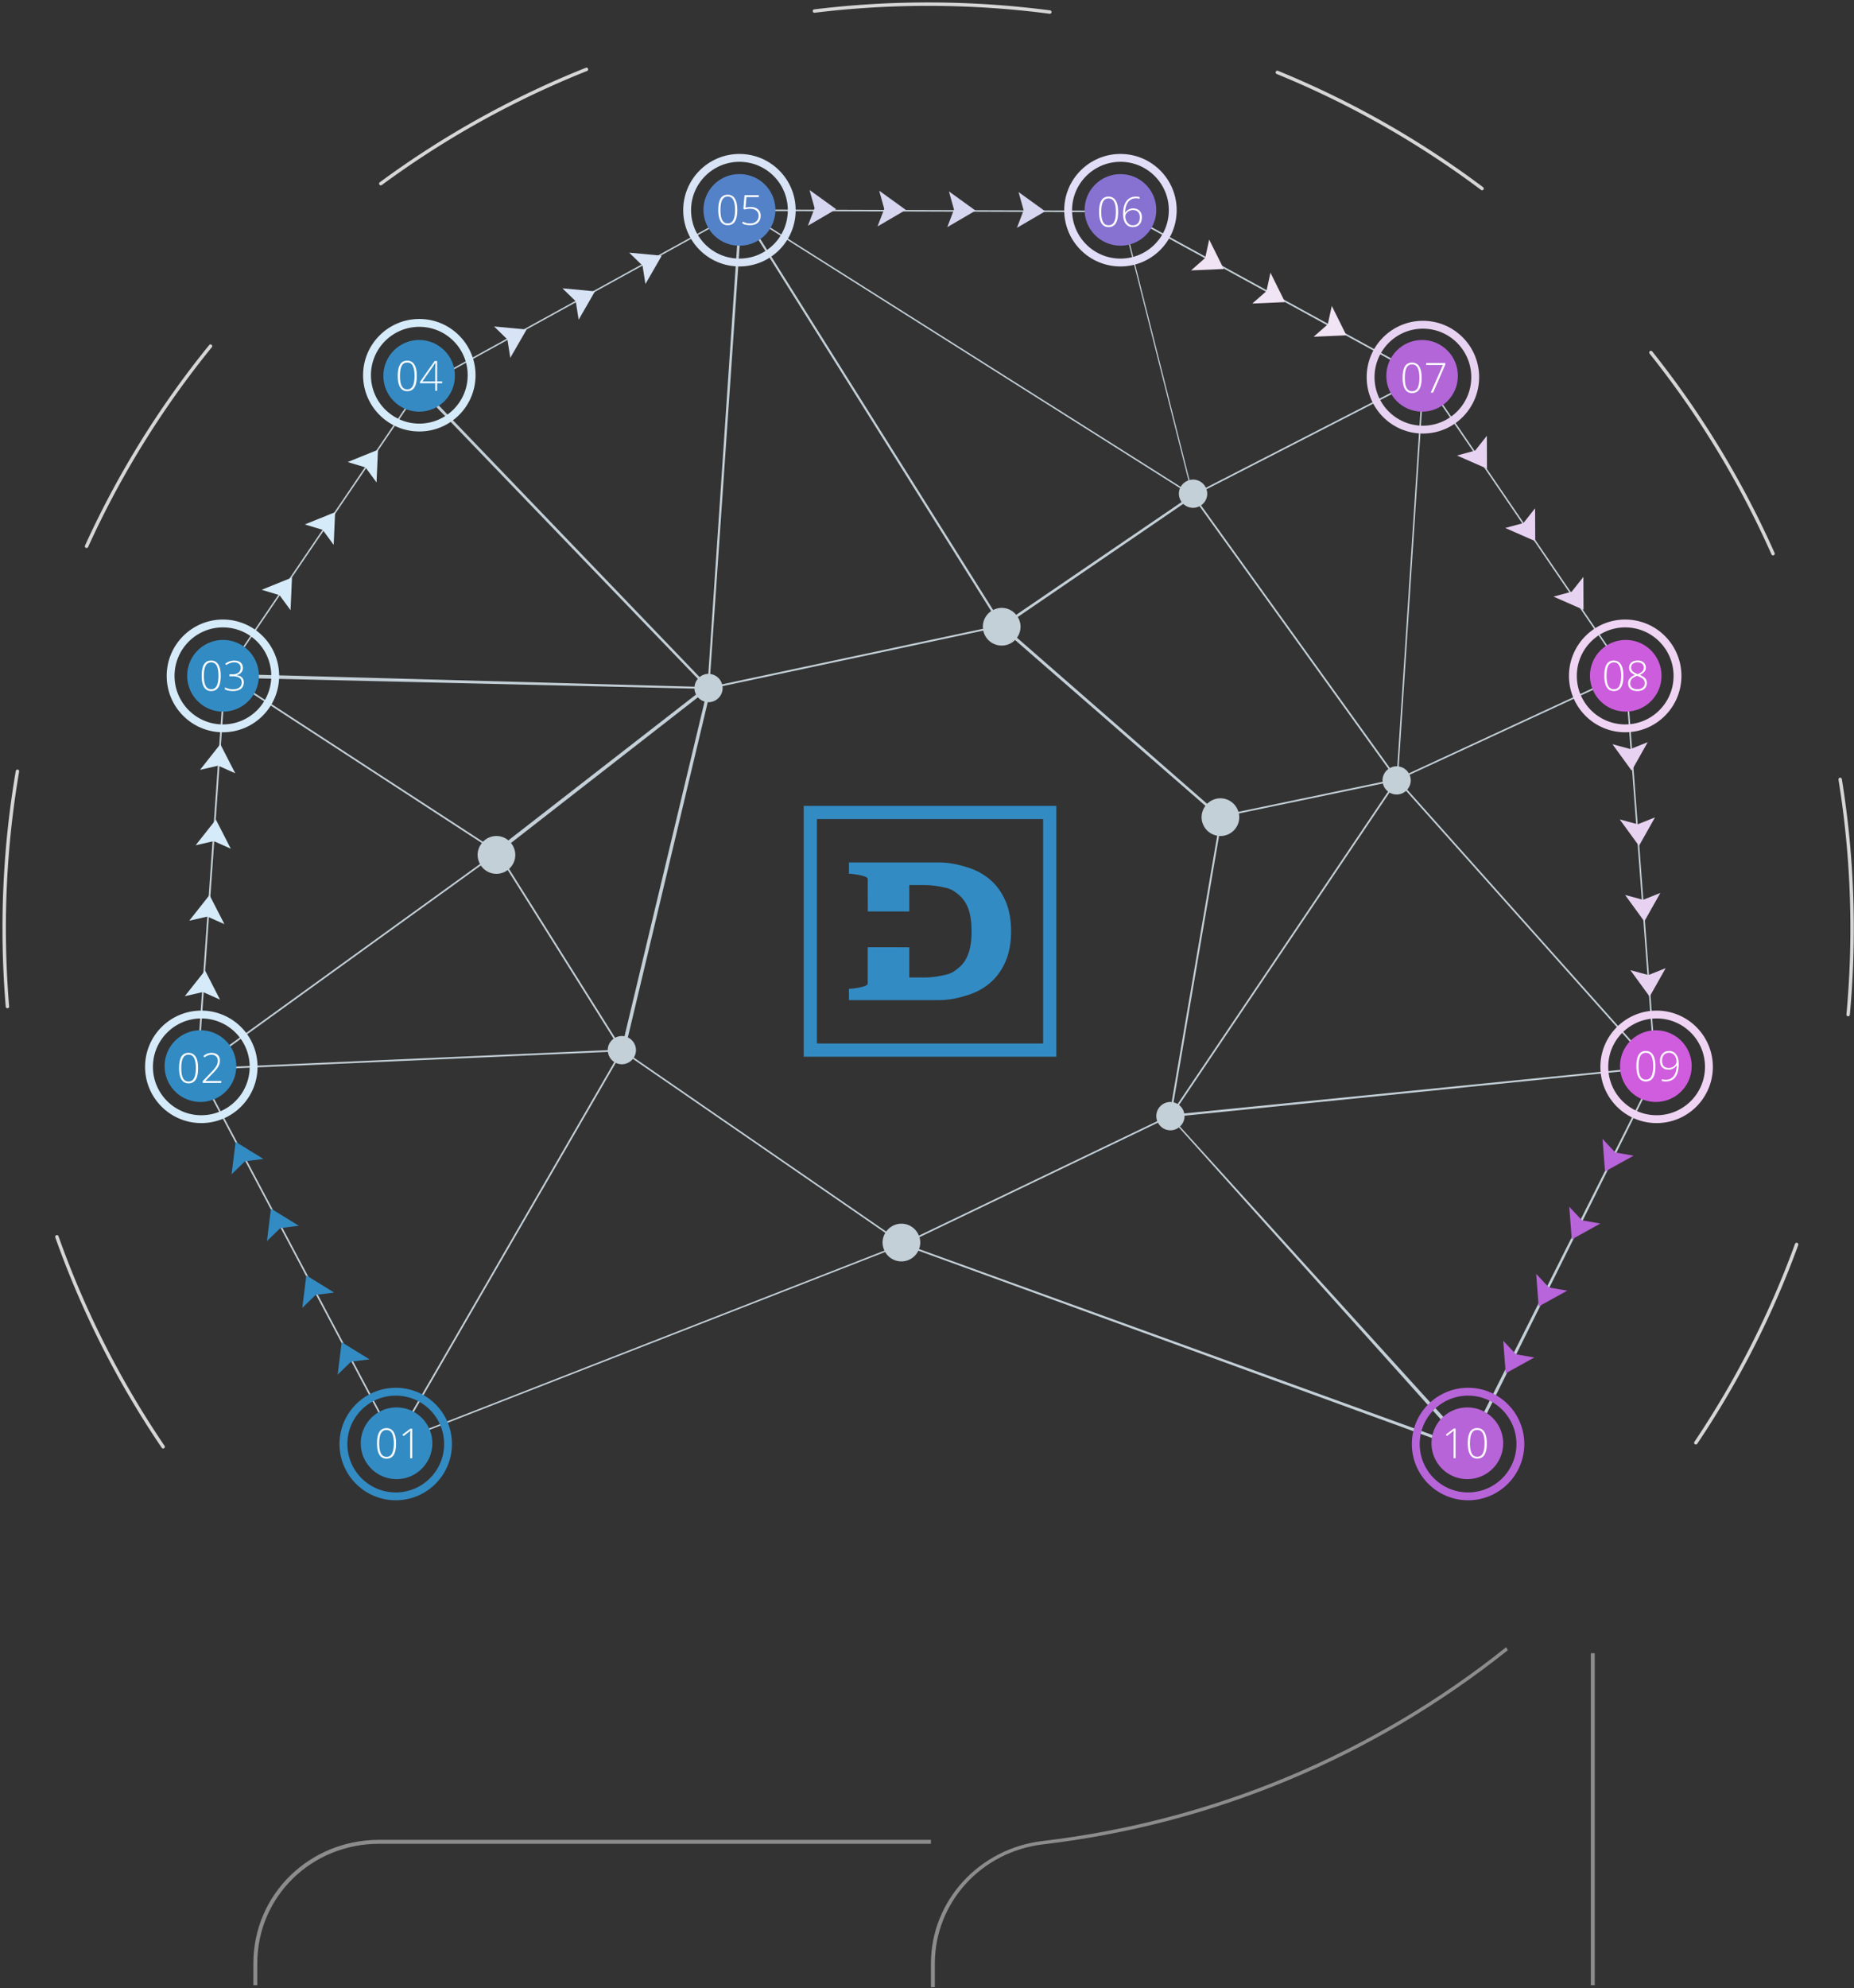 <svg xmlns="http://www.w3.org/2000/svg" width="472" height="506" viewBox="0 0 472 506"><rect x="0" y="0" width="472" height="506" fill="#333333" stroke="none"/><path d="M41.537 368.675a.433.433 0 0 1-.36-.19 234.968 234.968 0 0 1-27.11-53.569.436.436 0 0 1 .821-.29 234.087 234.087 0 0 0 27.009 53.368.438.438 0 0 1-.36.681zm390.195-1.02a.437.437 0 0 1-.362-.678 234.181 234.181 0 0 0 25.627-50.415.437.437 0 0 1 .819.301 235.19 235.19 0 0 1-25.723 50.599.433.433 0 0 1-.361.193zm38.775-108.984a.435.435 0 0 1-.434-.476 238.65 238.65 0 0 0 1.009-21.919c0-12.693-1.022-25.432-3.037-37.862a.436.436 0 0 1 .859-.141 238.189 238.189 0 0 1 3.049 38.003c0 7.337-.341 14.739-1.013 21.999a.435.435 0 0 1-.433.396zM1.893 256.624a.435.435 0 0 1-.433-.4c-.553-6.589-.833-13.3-.833-19.948 0-13.429 1.139-26.894 3.385-40.021a.436.436 0 1 1 .858.146 237.218 237.218 0 0 0-3.372 39.875c0 6.624.279 13.312.829 19.876a.431.431 0 0 1-.397.469l-.037.003zM451.389 141.36a.437.437 0 0 1-.398-.26 234.852 234.852 0 0 0-31.033-51.102.435.435 0 1 1 .68-.544 235.705 235.705 0 0 1 31.149 51.294.437.437 0 0 1-.398.612zm-429.351-1.884a.415.415 0 0 1-.18-.041.434.434 0 0 1-.216-.576 235.817 235.817 0 0 1 31.612-51.036.435.435 0 1 1 .676.549 235.014 235.014 0 0 0-31.496 50.848.433.433 0 0 1-.396.256zm355.271-91.051a.428.428 0 0 1-.261-.088A234.685 234.685 0 0 0 325.02 18.83a.436.436 0 0 1 .33-.807 235.479 235.479 0 0 1 52.22 29.618.436.436 0 0 1-.261.784zM96.948 47.179a.436.436 0 0 1-.258-.787 235.436 235.436 0 0 1 52.452-29.14.434.434 0 1 1 .322.809 234.502 234.502 0 0 0-52.258 29.033.436.436 0 0 1-.258.085zM267.254 3.506a.39.39 0 0 1-.058-.005c-19.681-2.588-40.097-2.673-59.8-.257a.433.433 0 0 1-.484-.378.432.432 0 0 1 .379-.484c19.775-2.43 40.264-2.341 60.019.256a.435.435 0 0 1-.056.868z" fill="#D6D6D6"/><path d="M383.863 420.014c-34.163 27.245-74.911 44.287-118.336 49.417C249.901 471.278 238 484.147 238 499.779v6h-1v-6c0-16.07 12.363-29.309 28.426-31.207 43.318-5.118 83.964-22.134 118.028-49.339" fill="#B7B7B7" opacity=".678"/><path d="M237 468.778H96.5c-17.375 0-31.5 13.565-31.5 31.001v5.501m340.5-84.504v84.504" fill="none" stroke="#B7B7B7" opacity=".678"/><path d="M421.328 275.688c-.334 0-.651-.06-.958-.145l-46.33 93.249h-.357l-.123.48-139.757-50.955c-.839 1.753-2.687 2.898-4.737 2.718a4.785 4.785 0 0 1-3.724-2.377l-121.229 47.317c.119.359.199.736.199 1.134a3.609 3.609 0 1 1-7.218 0 3.6 3.6 0 0 1 1.653-3.026l-46.49-87.786a4.768 4.768 0 0 1-1.71.328 4.797 4.797 0 0 1-4.797-4.797 4.79 4.79 0 0 1 4.659-4.783l6.266-89.8c-.122.009-.238.036-.362.036-2.658 0-4.813-2.147-4.813-4.797 0-2.649 2.155-4.796 4.813-4.796.299 0 .588.034.871.087.127.023.247.061.37.094a4.507 4.507 0 0 1 .879.329c.074.037.146.077.218.118.177.099.349.201.511.321l45.331-66.77a3.565 3.565 0 0 1-1.149-2.617 3.602 3.602 0 0 1 3.609-3.594 3.59 3.59 0 0 1 2.686 1.215l75.508-41.566a3.567 3.567 0 0 1-.21-1.164 3.606 3.606 0 1 1 7.118-.817l93.501.296-.11.192.16-.152 73.295 40.154a3.582 3.582 0 0 1 2.911-1.501 3.593 3.593 0 0 1 3.594 3.593c0 1.01-.419 1.919-1.089 2.571l46.893 68.794a4.767 4.767 0 0 1 2.196-.552c2.658 0 4.813 2.147 4.813 4.797 0 2.302-1.629 4.221-3.799 4.685l6.906 92.268h.002a3.61 3.61 0 1 1 0 7.219zm-47.768 92.148l46.413-92.417a3.598 3.598 0 0 1-2.24-3.203l-116.181 11.756c.001.036.011.07.011.106 0 1.05-.454 1.987-1.167 2.647l73.164 80.628v.483zm-114.656-205.53l48.412 42.283a4.778 4.778 0 0 1 3.387-1.401c2.176 0 3.993 1.458 4.58 3.444l36.722-7.65c-.012-.119-.036-.235-.036-.357a3.58 3.58 0 0 1 1.503-2.913l-48.092-66.874a3.595 3.595 0 0 1-1.646.412 3.598 3.598 0 0 1-2.493-1.004l-42.138 28.79c.441.725.71 1.568.71 2.48a4.763 4.763 0 0 1-.909 2.79zm51.799 50.475c-.12 0-.233-.026-.351-.035l-11.588 67.818c.373.085.719.234 1.039.426l53.586-79.52a3.586 3.586 0 0 1-1.328-2.058l-36.655 7.636a4.797 4.797 0 0 1-4.703 5.733zm-10.537 68.46a3.592 3.592 0 0 1 1.328 2.156l116.255-11.619a3.59 3.59 0 0 1 1.078-2.295l-60.866-68.199a3.568 3.568 0 0 1-2.398.935 3.563 3.563 0 0 1-1.808-.504l-53.589 79.526zm72.932 87.036l-72.963-81.336a3.55 3.55 0 0 1-2.166.746c-1.383 0-2.57-.793-3.171-1.943l-60.718 29.152c.166.561.241 1.159.187 1.777a4.75 4.75 0 0 1-.296 1.233l139.127 50.371zm-143.192-56.806c1.872.165 3.381 1.392 4.028 3.029l60.686-29.137a3.607 3.607 0 0 1-.245-1.285 3.602 3.602 0 0 1 3.594-3.609c.111 0 .216.023.325.033l11.586-67.804a4.789 4.789 0 0 1-3.974-4.714 4.76 4.76 0 0 1 .985-2.883l-48.472-42.208a4.779 4.779 0 0 1-3.403 1.42 4.797 4.797 0 0 1-4.693-3.81l-66.401 14.139c.02.155.047.307.047.467a3.602 3.602 0 0 1-3.594 3.61c-.067 0-.129-.016-.194-.02l-20.339 85.342a3.585 3.585 0 0 1 2.064 3.24 3.57 3.57 0 0 1-.549 1.891l64.251 44.283c.957-1.324 2.552-2.137 4.298-1.984zM156.22 264.37l-26.966-42.936a4.74 4.74 0 0 1-2.863.972 4.79 4.79 0 0 1-3.982-2.128l-67.821 48.985c.445.7.71 1.521.74 2.405l99.391-4.382v-.005c0-1.201.595-2.258 1.501-2.911zm-29.829-51.589c1.156 0 2.202.427 3.03 1.111l47.781-37.121a3.59 3.59 0 0 1-.405-1.503l-115.679-2.712c-.004.235-.03.463-.07.686a4.584 4.584 0 0 1-.145.607l62.054 40.393a4.765 4.765 0 0 1 3.434-1.461zm3.694 1.778a4.772 4.772 0 0 1 1.102 3.035 4.784 4.784 0 0 1-1.589 3.555l27.001 42.991a3.566 3.566 0 0 1 1.713-.453c.232 0 .457.027.676.069l20.385-85.197a3.568 3.568 0 0 1-1.693-1.084l-47.595 37.084zm-26.107 151.052l121.191-47.304a4.76 4.76 0 0 1-.465-2.475c.066-.75.316-1.434.68-2.039l-64.265-44.292a3.573 3.573 0 0 1-2.807 1.374 3.557 3.557 0 0 1-1.54-.359l-54.141 93.552a3.607 3.607 0 0 1 1.347 1.543zm-4.864-1.727a3.568 3.568 0 0 1 1.589-.384c.554 0 1.073.135 1.542.358l54.142-93.552a3.574 3.574 0 0 1-1.623-2.578l-99.449 4.386a4.774 4.774 0 0 1-2.677 4.013l46.476 87.757zM58.865 176.537a5.076 5.076 0 0 1-.418.226 4.855 4.855 0 0 1-.861.327 4.856 4.856 0 0 1-.466.11l-6.27 89.862a4.765 4.765 0 0 1 3.487 1.856l67.868-49.017a4.781 4.781 0 0 1-.611-2.307c0-1.148.417-2.188 1.086-3.015l-61.91-40.301c-.039.096-.089.184-.133.276-.072.149-.15.293-.236.433-.061.098-.121.195-.188.289-.133.183-.276.36-.433.522-.085.088-.178.165-.27.247-.1.089-.203.175-.31.255a4.6 4.6 0 0 1-.335.237zm50.561-74.68a3.598 3.598 0 0 1-2.473.987 3.59 3.59 0 0 1-2.166-.735l-45.331 66.77c.19.165.364.344.526.536l.06.072c.144.178.277.363.395.561.033.055.061.113.092.17.1.183.194.367.269.563.031.08.05.165.077.247.061.192.124.381.162.582l115.778 3.165a3.58 3.58 0 0 1 .842-2.003l-68.231-70.915zm75.855-46.202l-75.4 41.507c.425.589.681 1.307.681 2.088 0 .772-.249 1.482-.665 2.068l68.206 71.016a3.553 3.553 0 0 1 2.225-.829l7.646-113.813a3.596 3.596 0 0 1-2.693-2.037zm5.322 1.447a3.582 3.582 0 0 1-1.961.638l-7.828 113.804a3.58 3.58 0 0 1 3.019 2.636l66.438-14.145c-.019-.173-.052-.341-.052-.519 0-1.658.841-3.119 2.12-3.981l-61.736-98.433zm.408-.336l61.831 98.496a4.742 4.742 0 0 1 2.174-.543c1.494 0 2.811.697 3.691 1.768l42.124-28.714a3.55 3.55 0 0 1-.415-3.53L191.825 55.634c-.197.43-.474.812-.814 1.132zm94.334-2.767l-.005-.003-.006.01-93.221-.296c.017.143.043.283.043.431 0 .402-.081.782-.202 1.143l108.638 68.638a3.59 3.59 0 0 1 1.972-1.65l-17.219-68.273zm.342.187l17.151 68.002c.288-.074.585-.125.896-.125a3.6 3.6 0 0 1 3.265 2.083l51.673-26.527a3.549 3.549 0 0 1-.453-1.713c0-.631.177-1.216.463-1.731l-72.995-39.989zM361.812 99.5a3.584 3.584 0 0 1-2.93-1.525l-51.735 26.56c.117.355.197.727.197 1.121a3.583 3.583 0 0 1-1.573 2.965l48.082 66.861a3.56 3.56 0 0 1 1.71-.451c.059 0 .114.015.173.018l6.216-95.563c-.048.002-.092.014-.14.014zm2.211-.78a3.557 3.557 0 0 1-1.698.728l-6.22 95.638a3.574 3.574 0 0 1 2.558 1.751l50.384-23.317a4.74 4.74 0 0 1-.453-2.004c0-1.72.916-3.217 2.28-4.064L364.023 98.72zm50.005 77.53c-.206.027-.409.063-.622.063-1.79 0-3.334-.987-4.163-2.433l-50.385 23.317c.19.438.298.92.298 1.428 0 .905-.345 1.721-.897 2.353l60.898 68.234a3.562 3.562 0 0 1 1.776-.703l-6.905-92.259z" fill="#C4D0D8"/><path d="M204.612 268.95v-63.844l64.316.001v63.843h-64.316zm60.956-60.483h-57.596v57.122h57.596v-57.122zm-19.142 12.332c2.206.701 4.123 1.765 5.75 3.185 1.626 1.426 2.904 3.221 3.834 5.39.929 2.167 1.394 4.719 1.394 7.654 0 2.935-.465 5.486-1.394 7.654-.93 2.169-2.208 3.965-3.834 5.387-1.627 1.423-3.544 2.486-5.75 3.187-2.208.702-4.701 1.293-7.256 1.293h-23.038v-2.88c1.068 0 4.774-.509 4.774-1.297v-9.275l10.584.011v7.681h3.84c2.184 0 3.67-.306 5.297-.658 1.626-.349 2.446-.974 3.516-1.873 1.068-.897 1.87-2.09 2.404-3.579.534-1.49.802-3.373.802-5.651 0-2.278-.268-4.161-.802-5.651-.534-1.488-1.336-2.683-2.404-3.58-1.07-.898-1.89-1.523-3.516-1.873-1.627-.35-3.113-.655-5.297-.655h-3.84v6.719h-10.559l-.025-8.305c0-.789-3.706-1.295-4.774-1.295v-2.881h23.038c2.555 0 5.048.592 7.256 1.292z" fill="#338BC3"/><path d="M100.75 354.215c7.354 0 13.316 5.962 13.316 13.316 0 7.355-5.962 13.317-13.316 13.317-7.354 0-13.316-5.962-13.316-13.317 0-7.354 5.962-13.316 13.316-13.316z" fill="none" stroke="#338BC3" stroke-width="2"/><path d="M51.25 258.215c7.354 0 13.316 5.962 13.316 13.316 0 7.355-5.962 13.317-13.316 13.317-7.354 0-13.316-5.962-13.316-13.317 0-7.354 5.962-13.316 13.316-13.316zm5.5-99.531c7.354 0 13.316 5.976 13.316 13.347 0 7.372-5.962 13.348-13.316 13.348-7.354 0-13.316-5.976-13.316-13.348 0-7.371 5.962-13.347 13.316-13.347zm50-76.5c7.354 0 13.316 5.962 13.316 13.316 0 7.354-5.962 13.316-13.316 13.316-7.354 0-13.316-5.962-13.316-13.316 0-7.354 5.962-13.316 13.316-13.316z" fill="none" stroke="#D6EBF9" stroke-width="2"/><path d="M188.25 40.184c7.354 0 13.316 5.962 13.316 13.316 0 7.354-5.962 13.316-13.316 13.316-7.354 0-13.316-5.962-13.316-13.316 0-7.354 5.962-13.316 13.316-13.316z" fill="none" stroke="#D8E4F6" stroke-width="2"/><path d="M285.25 40.184c7.354 0 13.316 5.962 13.316 13.316 0 7.354-5.962 13.316-13.316 13.316-7.354 0-13.316-5.962-13.316-13.316 0-7.354 5.962-13.316 13.316-13.316z" fill="none" stroke="#E3DEF8" stroke-width="2"/><path d="M362.25 82.653c7.354 0 13.316 5.975 13.316 13.347s-5.962 13.347-13.316 13.347c-7.354 0-13.316-5.975-13.316-13.347s5.962-13.347 13.316-13.347z" fill="none" stroke="#E7D3F1" stroke-width="2"/><path d="M413.75 158.684c7.354 0 13.316 5.976 13.316 13.347 0 7.372-5.962 13.348-13.316 13.348-7.354 0-13.316-5.976-13.316-13.348 0-7.371 5.962-13.347 13.316-13.347zm8 99.531c7.354 0 13.316 5.962 13.316 13.316 0 7.355-5.962 13.317-13.316 13.317-7.354 0-13.316-5.962-13.316-13.317 0-7.354 5.962-13.316 13.316-13.316z" fill="none" stroke="#EFD5F3" stroke-width="2"/><path d="M373.75 354.215c7.354 0 13.316 5.962 13.316 13.316 0 7.355-5.962 13.317-13.316 13.317-7.354 0-13.316-5.962-13.316-13.317 0-7.354 5.962-13.316 13.316-13.316z" fill="none" stroke="#B764D9" stroke-width="2"/><path d="M100.953 358.219c5.031 0 9.11 4.085 9.11 9.125 0 5.039-4.079 9.125-9.11 9.125s-9.109-4.086-9.109-9.125c0-5.04 4.078-9.125 9.109-9.125zm-49.922-96a9.125 9.125 0 1 1 0 18.25 9.125 9.125 0 0 1 0-18.25zm5.75-99.344A9.124 9.124 0 0 1 65.906 172a9.125 9.125 0 1 1-9.125-9.125z" fill="#338BC3"/><path d="M106.703 86.531c5.031 0 9.11 4.086 9.11 9.125 0 5.04-4.079 9.125-9.11 9.125s-9.109-4.085-9.109-9.125c0-5.039 4.078-9.125 9.109-9.125z" fill="#358AC3"/><path d="M188.297 44.312a9.11 9.11 0 0 1 9.109 9.11 9.109 9.109 0 0 1-9.109 9.109 9.11 9.11 0 1 1 0-18.219z" fill="#5382C8"/><path d="M285.25 44.312c5.04 0 9.125 4.079 9.125 9.11s-4.085 9.109-9.125 9.109-9.125-4.078-9.125-9.109 4.085-9.11 9.125-9.11z" fill="#8772D1"/><path d="M362.047 86.531c5.031 0 9.109 4.086 9.109 9.125 0 5.04-4.078 9.125-9.109 9.125s-9.11-4.085-9.11-9.125c0-5.039 4.079-9.125 9.11-9.125z" fill="#B266D8"/><path d="M413.891 162.875c5.031 0 9.109 4.085 9.109 9.125s-4.078 9.125-9.109 9.125-9.11-4.085-9.11-9.125 4.079-9.125 9.11-9.125z" fill="#CC5EDD"/><path d="M421.557 262.23a9.12 9.12 0 1 1-.001 18.24 9.12 9.12 0 0 1 .001-18.24z" fill="#CF5DDE"/><path d="M373.562 358.219a9.125 9.125 0 1 1 0 18.25 9.125 9.125 0 0 1 0-18.25z" fill="#B764D9"/><path d="M104.431 371.152v-5.492c0-.498.021-1.016.062-1.552a3.227 3.227 0 0 1-.16.15c-.055.048-.586.466-1.593 1.253l-.294-.366 2.047-1.532h.443v7.539h-.505zm-6.038.103c-.787 0-1.385-.327-1.794-.982-.409-.655-.613-1.625-.613-2.911 0-1.313.198-2.286.595-2.919.397-.632 1.001-.948 1.812-.948.794 0 1.399.327 1.815.982.416.655.624 1.616.624 2.885 0 1.323-.202 2.303-.606 2.939-.404.636-1.015.954-1.833.954zm1.421-6.43c-.298-.578-.771-.866-1.421-.866-.649 0-1.12.288-1.412.866-.293.577-.439 1.423-.439 2.537 0 1.169.153 2.032.459 2.591.306.559.77.838 1.392.838.65 0 1.123-.289 1.421-.866.297-.578.446-1.432.446-2.563 0-1.114-.149-1.96-.446-2.537zm-43.49-89.692v.495h-4.718v-.453l2.006-2.094c.563-.584.959-1.031 1.186-1.34.226-.31.393-.605.5-.887.106-.282.16-.578.16-.887 0-.451-.148-.817-.444-1.099-.295-.281-.679-.422-1.15-.422-.629 0-1.23.228-1.804.685l-.279-.355c.629-.53 1.327-.795 2.094-.795.656 0 1.173.176 1.549.526.376.351.565.834.565 1.449 0 .499-.127.981-.379 1.447-.253.466-.714 1.041-1.385 1.725l-1.933 1.985v.02h4.032zm-8.327.599c-.787 0-1.385-.328-1.794-.983-.409-.655-.614-1.625-.614-2.91 0-1.314.199-2.286.596-2.919.397-.633 1.001-.949 1.812-.949.794 0 1.399.328 1.815.982.416.655.624 1.617.624 2.886 0 1.323-.202 2.303-.606 2.939-.404.636-1.015.954-1.833.954zm1.42-6.43c-.297-.578-.77-.867-1.42-.867-.65 0-1.121.289-1.413.867-.292.577-.438 1.423-.438 2.537 0 1.168.153 2.032.459 2.591.306.558.77.838 1.392.838.65 0 1.123-.289 1.42-.867.298-.577.446-1.431.446-2.562 0-1.114-.148-1.96-.446-2.537zm10.79-97.488v.031c.605.076 1.065.269 1.381.578.317.309.475.725.475 1.248 0 .705-.24 1.25-.72 1.637-.479.387-1.169.58-2.07.58-.766 0-1.435-.143-2.005-.428v-.51c.288.151.612.269.972.355.359.086.696.129 1.013.129.759 0 1.33-.154 1.712-.461.381-.308.572-.742.572-1.302 0-.499-.195-.882-.585-1.15-.391-.268-.964-.402-1.72-.402h-.814v-.495h.824c.626 0 1.122-.149 1.488-.446.366-.298.549-.701.549-1.21 0-.419-.149-.755-.446-1.008-.297-.252-.687-.379-1.168-.379-.374 0-.716.053-1.026.158a4.645 4.645 0 0 0-1.041.539l-.253-.346a3.336 3.336 0 0 1 1.057-.58c.413-.143.83-.214 1.253-.214.694 0 1.23.164 1.609.492.378.329.567.792.567 1.39 0 .468-.147.861-.441 1.181-.294.32-.688.524-1.183.613zm-6.45 4.074c-.788 0-1.386-.327-1.795-.982-.409-.655-.613-1.625-.613-2.911 0-1.313.198-2.286.595-2.919.397-.632 1.001-.948 1.813-.948.794 0 1.399.327 1.814.982.416.655.624 1.616.624 2.885 0 1.323-.202 2.303-.605 2.939-.404.636-1.015.954-1.833.954zm1.42-6.43c-.297-.578-.771-.866-1.42-.866-.65 0-1.121.288-1.413.866-.292.577-.438 1.423-.438 2.537 0 1.169.153 2.032.459 2.591.305.559.769.838 1.392.838.649 0 1.123-.289 1.42-.866.297-.578.446-1.432.446-2.563 0-1.114-.149-1.96-.446-2.537zm56.106-71.919v1.923h-.485v-1.923h-3.877v-.346l3.738-5.311h.624v5.213h1.299v.444h-1.299zm-.454-5.213c-.068.127-.28.45-.634.969l-2.66 3.8h3.263V94.94c0-1.038.024-1.91.073-2.614h-.042zm-7.156 7.239c-.787 0-1.385-.327-1.794-.982-.409-.655-.614-1.625-.614-2.911 0-1.313.199-2.286.596-2.918.397-.633 1.001-.949 1.812-.949.794 0 1.399.327 1.815.982.416.655.624 1.617.624 2.885 0 1.324-.202 2.303-.606 2.939-.404.636-1.015.954-1.833.954zm1.42-6.43c-.297-.577-.77-.866-1.42-.866-.65 0-1.121.289-1.413.866-.292.578-.438 1.423-.438 2.537 0 1.169.153 2.033.459 2.591.306.559.77.838 1.392.838.65 0 1.123-.289 1.42-.866.298-.578.446-1.432.446-2.563 0-1.114-.148-1.959-.446-2.537zm84.711-40.297c.536-.1.956-.15 1.258-.15.805 0 1.438.194 1.9.583.462.388.694.923.694 1.604 0 .773-.241 1.375-.722 1.804-.481.43-1.145.645-1.99.645a4.97 4.97 0 0 1-1.068-.111 2.797 2.797 0 0 1-.845-.317v-.531c.371.189.701.32.99.394.289.074.596.111.923.111.66 0 1.189-.174 1.588-.523.398-.349.598-.821.598-1.416 0-.56-.194-1-.583-1.32-.388-.32-.916-.479-1.583-.479a5.29 5.29 0 0 0-1.402.201l-.309-.201.299-3.45h3.629v.495h-3.145l-.232 2.661zm-4.537 4.486c-.787 0-1.385-.328-1.794-.982-.409-.655-.614-1.626-.614-2.911 0-1.313.199-2.286.596-2.919.397-.632 1.001-.949 1.812-.949.794 0 1.399.328 1.815.983.416.655.624 1.616.624 2.885 0 1.323-.202 2.303-.606 2.939-.404.636-1.015.954-1.833.954zm1.42-6.43c-.297-.578-.77-.867-1.42-.867-.65 0-1.121.289-1.413.867-.292.577-.438 1.423-.438 2.537 0 1.169.153 2.032.459 2.591.306.558.77.838 1.392.838.65 0 1.123-.289 1.42-.867.298-.577.446-1.431.446-2.562 0-1.114-.148-1.96-.446-2.537zm100.537.5c-.473.612-.738 1.503-.797 2.671h.067c.261-.336.56-.591.897-.763a2.318 2.318 0 0 1 1.068-.258c.704 0 1.255.202 1.652.604.397.402.596.957.596 1.665 0 .77-.209 1.378-.627 1.823-.417.445-.98.668-1.688.668-.763 0-1.366-.292-1.808-.874-.441-.583-.662-1.397-.662-2.442 0-.979.133-1.804.4-2.472.266-.669.644-1.165 1.134-1.488.49-.323 1.08-.485 1.771-.485.323 0 .619.04.887.119v.454a2.623 2.623 0 0 0-.908-.139c-.849 0-1.51.306-1.982.917zm-.485 4.809c.17.352.401.631.691.838.29.206.611.309.962.309.563 0 1.002-.177 1.314-.531.313-.354.47-.859.47-1.516 0-.578-.155-1.028-.464-1.351-.31-.323-.731-.485-1.264-.485-.35 0-.676.078-.977.232-.301.155-.54.36-.719.617a1.357 1.357 0 0 0-.268.786c0 .381.085.748.255 1.101zm-4.519 1.601c-.787 0-1.385-.328-1.794-.982-.409-.655-.614-1.626-.614-2.911 0-1.313.199-2.286.596-2.919.397-.632 1.001-.949 1.812-.949.794 0 1.399.328 1.815.983.416.655.624 1.616.624 2.885 0 1.323-.202 2.303-.606 2.939-.404.636-1.015.954-1.833.954zm1.42-6.43c-.297-.578-.77-.867-1.42-.867-.65 0-1.121.289-1.413.867-.292.577-.438 1.423-.438 2.537 0 1.169.153 2.032.459 2.591.306.559.77.838 1.392.838.65 0 1.123-.289 1.42-.867.298-.577.446-1.431.446-2.562 0-1.114-.148-1.96-.446-2.537zm81.206 48.568h-.603l3.104-7.043h-4.264v-.495h4.877v.376l-3.114 7.162zm-5.352.103c-.787 0-1.385-.327-1.794-.982-.409-.655-.613-1.625-.613-2.911 0-1.313.198-2.286.595-2.918.397-.633 1.001-.949 1.812-.949.794 0 1.399.327 1.815.982.416.655.624 1.617.624 2.885 0 1.324-.202 2.303-.606 2.939-.404.636-1.015.954-1.833.954zm1.421-6.43c-.297-.577-.771-.866-1.421-.866-.649 0-1.12.289-1.412.866-.292.578-.439 1.423-.439 2.537 0 1.169.153 2.033.459 2.591.306.559.77.838 1.392.838.65 0 1.124-.288 1.421-.866.297-.578.446-1.432.446-2.563 0-1.114-.149-1.959-.446-2.537zm56.551 78.158c.66.272 1.124.569 1.392.892.268.323.402.715.402 1.176 0 .622-.218 1.119-.652 1.49-.435.371-1.019.557-1.751.557-.759 0-1.342-.173-1.748-.521-.405-.347-.608-.852-.608-1.516 0-.45.143-.845.428-1.186.285-.34.727-.63 1.325-.871-.553-.261-.943-.537-1.17-.828a1.643 1.643 0 0 1-.341-1.044c0-.361.091-.678.274-.951.182-.274.437-.484.765-.632a2.637 2.637 0 0 1 1.096-.222c.639 0 1.154.164 1.544.49.39.327.585.768.585 1.325 0 .385-.121.726-.363 1.021-.243.296-.635.569-1.178.82zm-2.042 1.042c-.265.296-.397.667-.397 1.114 0 .474.161.842.482 1.103.321.261.771.392 1.348.392.564 0 1.018-.138 1.361-.415.344-.277.516-.652.516-1.127 0-.426-.135-.772-.405-1.039-.27-.266-.789-.546-1.559-.838-.633.244-1.081.514-1.346.81zm2.632-3.873c-.29-.24-.687-.361-1.188-.361-.485 0-.874.12-1.168.359-.294.239-.441.566-.441.982 0 .241.054.453.162.637.109.184.265.351.47.5.204.15.547.324 1.028.523.56-.216.963-.455 1.207-.716.244-.262.366-.576.366-.944 0-.412-.146-.739-.436-.98zm-7.205 6.946c-.787 0-1.386-.327-1.795-.982-.409-.655-.613-1.625-.613-2.911 0-1.313.198-2.286.595-2.919.397-.632 1.001-.948 1.813-.948.794 0 1.399.327 1.815.982.415.655.623 1.616.623 2.885 0 1.323-.202 2.303-.605 2.939-.404.636-1.015.954-1.833.954zm1.42-6.43c-.297-.578-.771-.866-1.42-.866-.65 0-1.121.288-1.413.866-.292.577-.438 1.423-.438 2.537 0 1.169.153 2.032.459 2.591.305.559.77.838 1.392.838.649 0 1.123-.289 1.42-.866.297-.578.446-1.432.446-2.563 0-1.114-.149-1.96-.446-2.537zm14.718 103.834c-.26.667-.638 1.16-1.134 1.48-.497.32-1.098.48-1.802.48a3.49 3.49 0 0 1-.99-.134v-.444c.147.048.325.085.533.111.208.026.367.039.477.039.849 0 1.514-.307 1.995-.921.482-.613.75-1.508.805-2.684h-.062c-.251.33-.55.584-.897.761-.347.177-.71.265-1.088.265-.698 0-1.242-.192-1.632-.577-.39-.385-.585-.932-.585-1.64 0-.756.214-1.368.642-1.836.428-.467.984-.701 1.668-.701.495 0 .928.13 1.299.389.371.26.657.641.858 1.143.202.502.302 1.096.302 1.784 0 .99-.13 1.818-.389 2.485zm-.408-4.228a1.952 1.952 0 0 0-.67-.823 1.711 1.711 0 0 0-.992-.296c-.543 0-.977.183-1.3.549-.323.366-.484.867-.484 1.503 0 .598.149 1.052.448 1.361.299.31.727.465 1.284.465.347 0 .671-.078.972-.232.301-.155.54-.361.717-.617a1.36 1.36 0 0 0 .265-.781c0-.402-.08-.778-.24-1.129zm-7.571 6.188c-.787 0-1.385-.328-1.794-.983-.409-.655-.614-1.625-.614-2.911 0-1.313.199-2.286.596-2.918.397-.633 1.001-.949 1.812-.949.794 0 1.399.328 1.815.982.416.655.624 1.617.624 2.885 0 1.324-.202 2.304-.606 2.94-.404.636-1.015.954-1.833.954zm1.421-6.43c-.298-.578-.771-.867-1.421-.867s-1.121.289-1.413.867c-.292.577-.438 1.423-.438 2.536 0 1.169.153 2.033.459 2.592.306.558.77.838 1.392.838.65 0 1.123-.289 1.421-.867.297-.577.446-1.431.446-2.563 0-1.113-.149-1.959-.446-2.536zm-42.517 101.459c-.404.636-1.015.954-1.833.954-.787 0-1.385-.327-1.794-.982-.409-.655-.614-1.625-.614-2.911 0-1.313.199-2.286.596-2.919.397-.632 1.001-.948 1.812-.948.794 0 1.399.327 1.815.982.416.655.624 1.616.624 2.885 0 1.323-.202 2.303-.606 2.939zm-.413-5.476c-.297-.578-.771-.866-1.42-.866-.65 0-1.121.288-1.413.866-.292.577-.438 1.423-.438 2.537 0 1.169.153 2.032.459 2.591.306.559.77.838 1.392.838.649 0 1.123-.289 1.42-.866.298-.578.446-1.432.446-2.563 0-1.114-.148-1.96-.446-2.537zm-7.437.835c0-.498.021-1.016.062-1.552a3.227 3.227 0 0 1-.16.15c-.055.048-.586.466-1.593 1.253l-.294-.366 2.047-1.532h.443v7.539h-.505v-5.492z" fill="#FFF"/><path d="M89.366 346.576l-3.406 3.301 1.024-8.259 7.088 4.361-4.706.597zM76.96 332.877l1.024-8.259 7.088 4.36-4.706.598-3.406 3.301zm-9-17.001l1.024-8.259 7.088 4.361-4.706.597-3.406 3.301zm-9-17.001l1.024-8.258 7.088 4.36-4.706.597-3.406 3.301z" fill="#338BC3"/><path d="M55.553 194.879l-4.625 1.055 5.16-6.529 3.797 7.405-4.332-1.931zm3.206 21.134l-4.332-1.93-4.625 1.054 5.16-6.529 3.797 7.405zm-1.626 19.203l-4.332-1.931-4.625 1.055 5.16-6.529 3.797 7.405zm-1.126 19.204l-4.333-1.931-4.624 1.055 5.16-6.529 3.797 7.405z" fill="#D6EBF9"/><path d="M413.719 227.784l4.58 1.237 4.406-1.757-4.089 7.248-4.897-6.728zm-1.362-19.224l4.579 1.237 4.406-1.757-4.089 7.248-4.896-6.728zm-1.857-19.146l4.579 1.237 4.406-1.758-4.088 7.249-4.897-6.728zm13.561 56.996l-4.088 7.248-4.897-6.728 4.579 1.237 4.406-1.757z" fill="#E7D3F1"/><path d="M408.613 298.169l-.638-8.298 3.249 3.456 4.673.816-7.284 4.026zm-9.103 8.976l3.249 3.456 4.673.815-7.283 4.026-.639-8.297zm-8.425 17.08l3.248 3.456 4.673.816-7.283 4.026-.638-8.298zm-8.391 17.011l3.249 3.457 4.673.815-7.284 4.026-.638-8.298z" fill="#B864DA"/><path d="M266.095 53.781l-7.201 4.209 1.708-4.477-1.288-4.621 6.781 4.889zm-23.224-.444l-1.288-4.622 6.781 4.89-7.201 4.209 1.708-4.477zm-17.756-.181l-1.288-4.622 6.781 4.889-7.201 4.21 1.708-4.477zm-17.731-.176l-1.288-4.622 6.781 4.889-7.201 4.21 1.708-4.477z" fill="#D6D6F0"/><path d="M334.435 85.708l3.601-3.161 1.019-4.689 3.714 7.49-8.334.36zm-12.016-11.611l1.019-4.69 3.713 7.49-8.333.36 3.601-3.16zm-15.598-8.435l1.019-4.689 3.714 7.489-8.333.361 3.6-3.161z" fill="#F1E4F4"/><path d="M395.5 151.85l4.625-1.251 2.982-3.759.032 8.36-7.639-3.35zm-7.668-18.72l2.981-3.76.032 8.36-7.639-3.349 4.626-1.251zm-12.284-18.446l2.982-3.76.032 8.36-7.639-3.35 4.625-1.25z" fill="#E7D3F1"/><path d="M95.862 122.791l-2.809-3.822-4.541-1.371 7.714-3.122-.364 8.315zm-13.723 12.061l-4.541-1.371 7.715-3.121-.364 8.314-2.81-3.822zM71.16 151.484l-4.54-1.372 7.714-3.12-.364 8.314-2.81-3.822z" fill="#D6EBF9"/><path d="M164.315 72.295l-.736-4.687-3.4-3.307 8.285.781-4.149 7.213zm-17.735 4.391l-3.4-3.308 8.285.78-4.15 7.214-.735-4.686zm-17.402 9.71l-3.4-3.308 8.285.781-4.15 7.213-.735-4.686z" fill="#D8E4F6"/></svg>